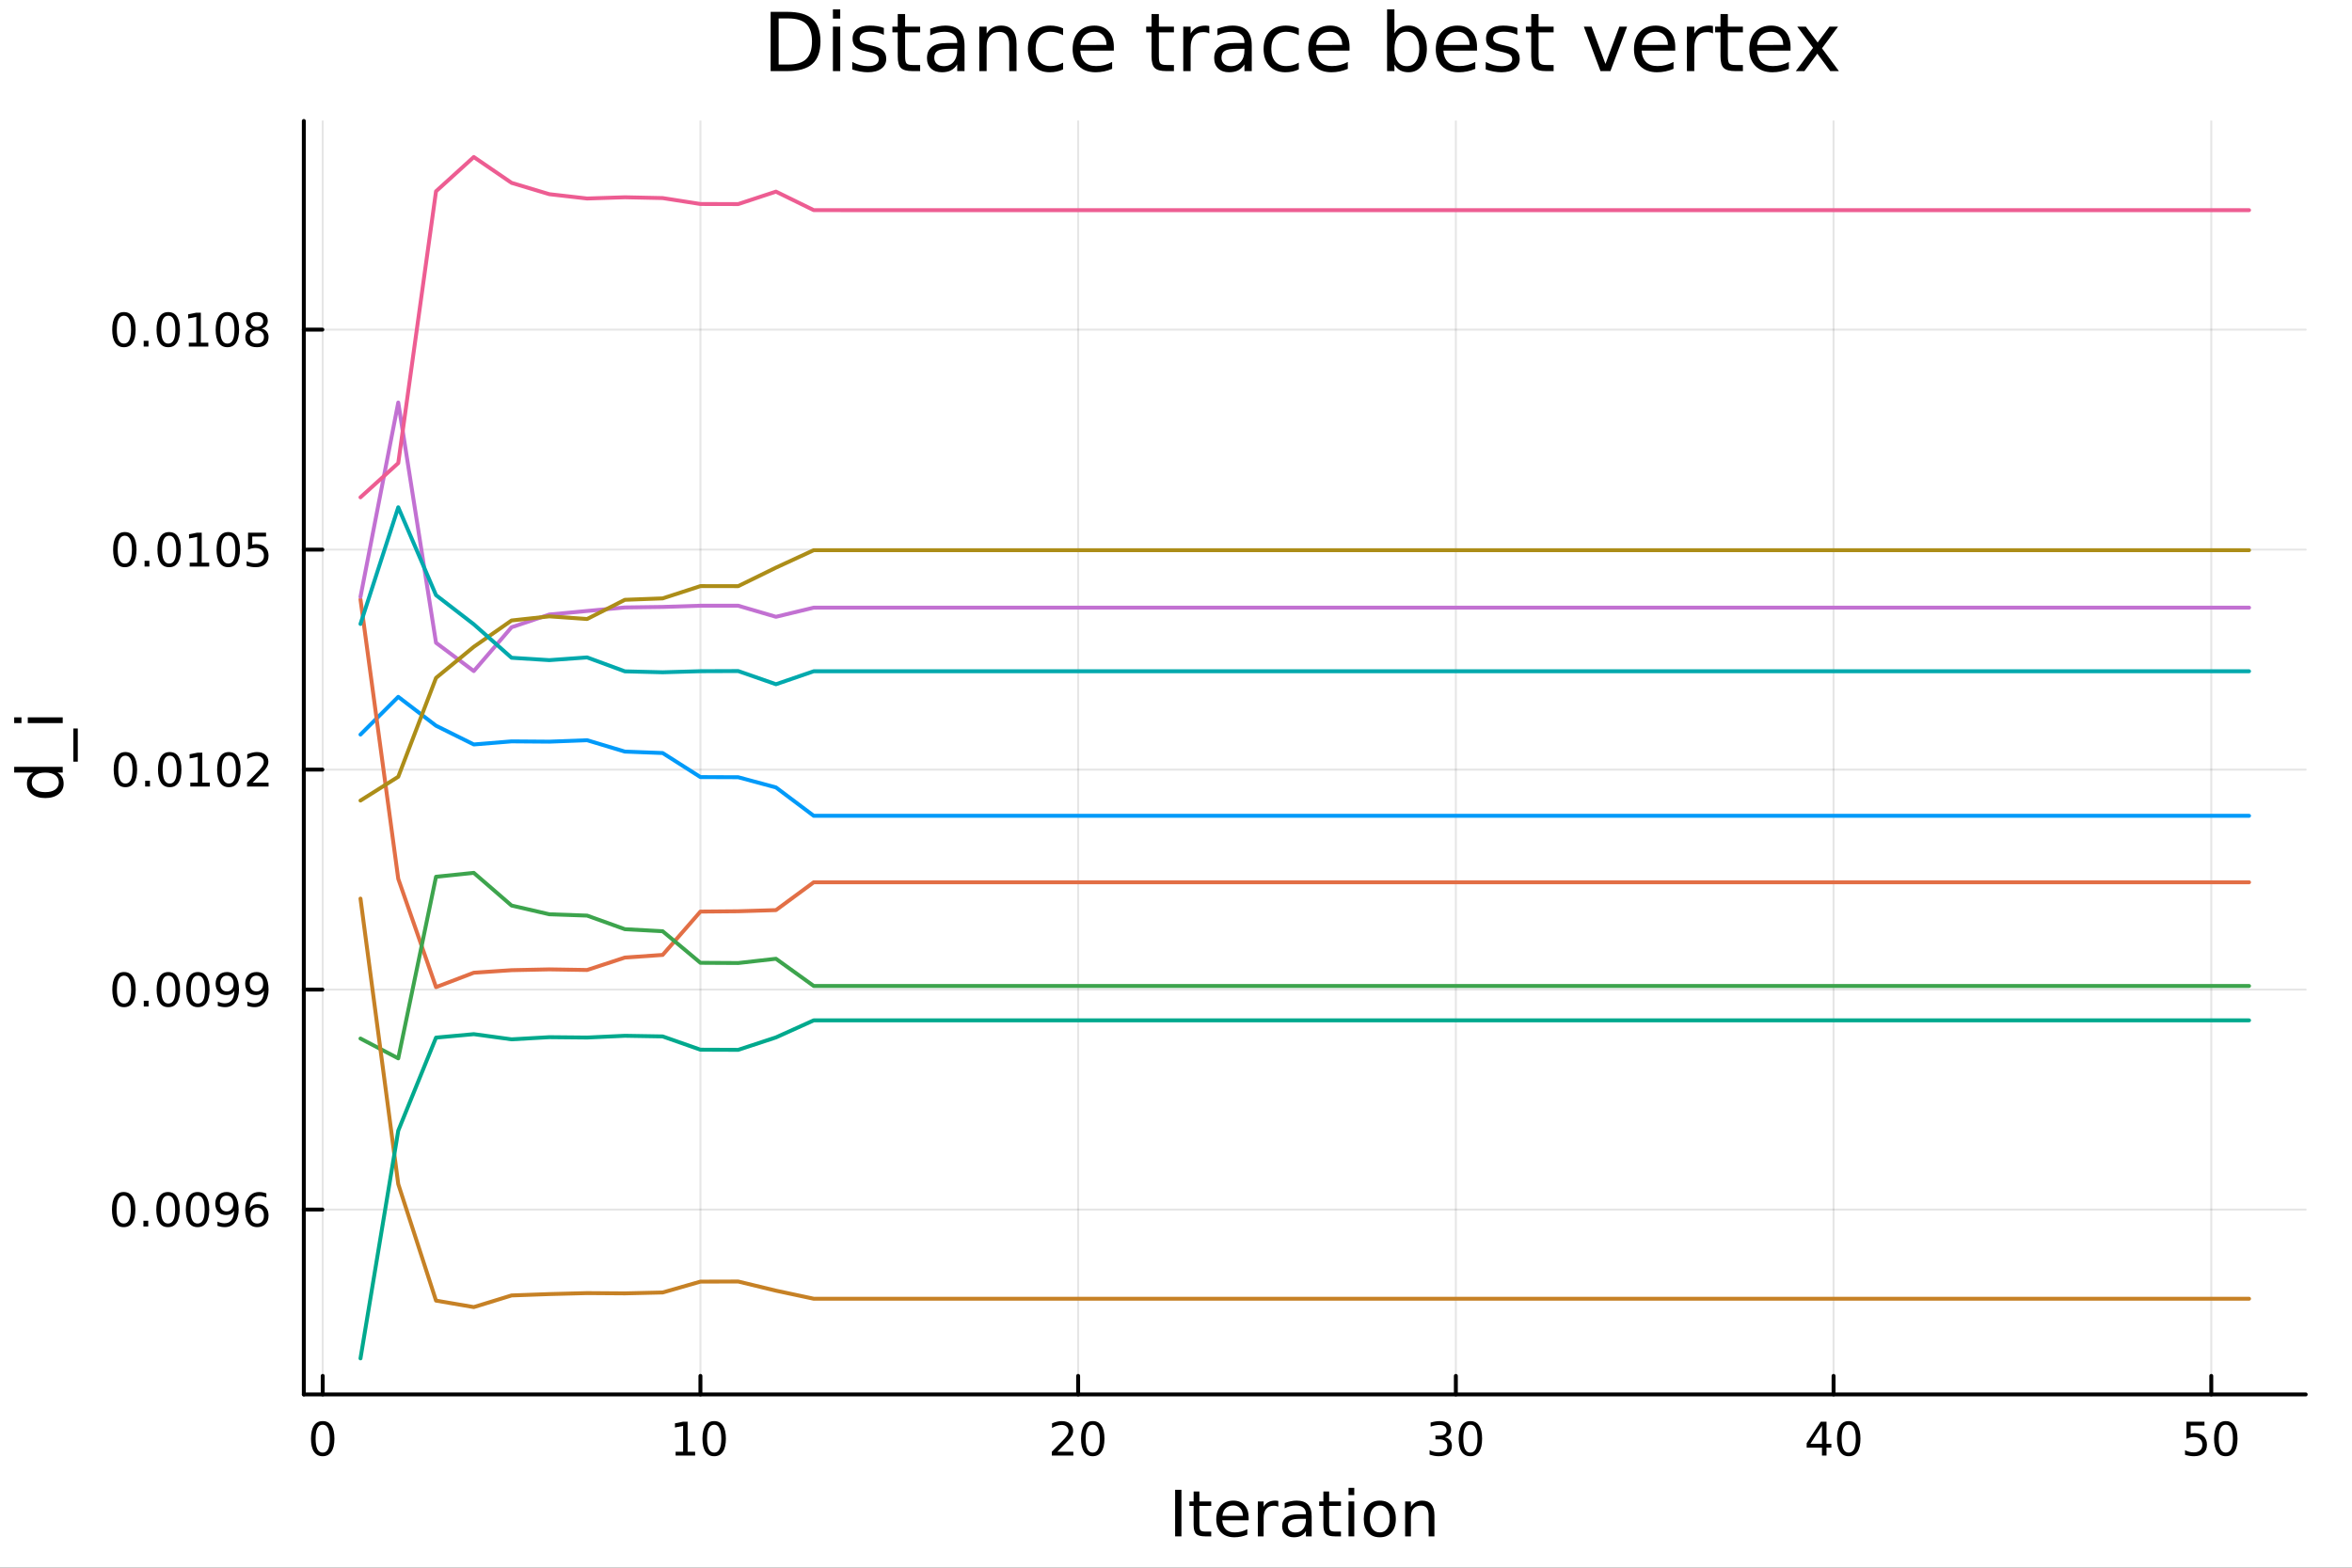<?xml version="1.0" encoding="utf-8"?>
<svg xmlns="http://www.w3.org/2000/svg" xmlns:xlink="http://www.w3.org/1999/xlink" width="600" height="400" viewBox="0 0 2400 1600">
<rect x="0" y="0" width="2400" height="1600" fill="#333333" stroke="none"/>
<defs>
  <clipPath id="clip920">
    <rect x="0" y="0" width="2400" height="1600"/>
  </clipPath>
</defs>
<path clip-path="url(#clip920)" d="M0 1600 L2400 1600 L2400 0 L0 0  Z" fill="#ffffff" fill-rule="evenodd" fill-opacity="1"/>
<defs>
  <clipPath id="clip921">
    <rect x="480" y="0" width="1681" height="1600"/>
  </clipPath>
</defs>
<path clip-path="url(#clip920)" d="M310.028 1423.18 L2352.76 1423.18 L2352.76 123.472 L310.028 123.472  Z" fill="#ffffff" fill-rule="evenodd" fill-opacity="1"/>
<defs>
  <clipPath id="clip922">
    <rect x="310" y="123" width="2044" height="1301"/>
  </clipPath>
</defs>
<polyline clip-path="url(#clip922)" style="stroke:#000000; stroke-linecap:round; stroke-linejoin:round; stroke-width:2; stroke-opacity:0.1; fill:none" points="329.299,1423.18 329.299,123.472 "/>
<polyline clip-path="url(#clip922)" style="stroke:#000000; stroke-linecap:round; stroke-linejoin:round; stroke-width:2; stroke-opacity:0.1; fill:none" points="714.719,1423.18 714.719,123.472 "/>
<polyline clip-path="url(#clip922)" style="stroke:#000000; stroke-linecap:round; stroke-linejoin:round; stroke-width:2; stroke-opacity:0.1; fill:none" points="1100.14,1423.18 1100.14,123.472 "/>
<polyline clip-path="url(#clip922)" style="stroke:#000000; stroke-linecap:round; stroke-linejoin:round; stroke-width:2; stroke-opacity:0.1; fill:none" points="1485.56,1423.18 1485.56,123.472 "/>
<polyline clip-path="url(#clip922)" style="stroke:#000000; stroke-linecap:round; stroke-linejoin:round; stroke-width:2; stroke-opacity:0.1; fill:none" points="1870.98,1423.18 1870.98,123.472 "/>
<polyline clip-path="url(#clip922)" style="stroke:#000000; stroke-linecap:round; stroke-linejoin:round; stroke-width:2; stroke-opacity:0.1; fill:none" points="2256.4,1423.18 2256.4,123.472 "/>
<polyline clip-path="url(#clip920)" style="stroke:#000000; stroke-linecap:round; stroke-linejoin:round; stroke-width:4; stroke-opacity:1; fill:none" points="310.028,1423.18 2352.76,1423.18 "/>
<polyline clip-path="url(#clip920)" style="stroke:#000000; stroke-linecap:round; stroke-linejoin:round; stroke-width:4; stroke-opacity:1; fill:none" points="329.299,1423.18 329.299,1404.28 "/>
<polyline clip-path="url(#clip920)" style="stroke:#000000; stroke-linecap:round; stroke-linejoin:round; stroke-width:4; stroke-opacity:1; fill:none" points="714.719,1423.18 714.719,1404.28 "/>
<polyline clip-path="url(#clip920)" style="stroke:#000000; stroke-linecap:round; stroke-linejoin:round; stroke-width:4; stroke-opacity:1; fill:none" points="1100.14,1423.18 1100.14,1404.28 "/>
<polyline clip-path="url(#clip920)" style="stroke:#000000; stroke-linecap:round; stroke-linejoin:round; stroke-width:4; stroke-opacity:1; fill:none" points="1485.56,1423.18 1485.56,1404.28 "/>
<polyline clip-path="url(#clip920)" style="stroke:#000000; stroke-linecap:round; stroke-linejoin:round; stroke-width:4; stroke-opacity:1; fill:none" points="1870.98,1423.18 1870.98,1404.28 "/>
<polyline clip-path="url(#clip920)" style="stroke:#000000; stroke-linecap:round; stroke-linejoin:round; stroke-width:4; stroke-opacity:1; fill:none" points="2256.4,1423.18 2256.4,1404.28 "/>
<path clip-path="url(#clip920)" d="M329.299 1454.1 Q325.688 1454.1 323.859 1457.66 Q322.054 1461.2 322.054 1468.33 Q322.054 1475.44 323.859 1479.01 Q325.688 1482.55 329.299 1482.55 Q332.933 1482.55 334.739 1479.01 Q336.567 1475.44 336.567 1468.33 Q336.567 1461.2 334.739 1457.66 Q332.933 1454.1 329.299 1454.1 M329.299 1450.39 Q335.109 1450.39 338.165 1455 Q341.243 1459.58 341.243 1468.33 Q341.243 1477.06 338.165 1481.67 Q335.109 1486.25 329.299 1486.25 Q323.489 1486.25 320.41 1481.67 Q317.354 1477.06 317.354 1468.33 Q317.354 1459.58 320.41 1455 Q323.489 1450.39 329.299 1450.39 Z" fill="#000000" fill-rule="nonzero" fill-opacity="1" /><path clip-path="url(#clip920)" d="M689.407 1481.64 L697.046 1481.64 L697.046 1455.28 L688.736 1456.95 L688.736 1452.69 L696.999 1451.02 L701.675 1451.02 L701.675 1481.64 L709.314 1481.64 L709.314 1485.58 L689.407 1485.58 L689.407 1481.64 Z" fill="#000000" fill-rule="nonzero" fill-opacity="1" /><path clip-path="url(#clip920)" d="M728.759 1454.1 Q725.147 1454.1 723.319 1457.66 Q721.513 1461.2 721.513 1468.33 Q721.513 1475.44 723.319 1479.01 Q725.147 1482.55 728.759 1482.55 Q732.393 1482.55 734.198 1479.01 Q736.027 1475.44 736.027 1468.33 Q736.027 1461.2 734.198 1457.66 Q732.393 1454.1 728.759 1454.1 M728.759 1450.39 Q734.569 1450.39 737.624 1455 Q740.703 1459.58 740.703 1468.33 Q740.703 1477.06 737.624 1481.67 Q734.569 1486.25 728.759 1486.25 Q722.948 1486.25 719.87 1481.67 Q716.814 1477.06 716.814 1468.33 Q716.814 1459.58 719.87 1455 Q722.948 1450.39 728.759 1450.39 Z" fill="#000000" fill-rule="nonzero" fill-opacity="1" /><path clip-path="url(#clip920)" d="M1078.91 1481.64 L1095.23 1481.64 L1095.23 1485.58 L1073.29 1485.58 L1073.29 1481.64 Q1075.95 1478.89 1080.53 1474.26 Q1085.14 1469.61 1086.32 1468.27 Q1088.57 1465.74 1089.45 1464.01 Q1090.35 1462.25 1090.35 1460.56 Q1090.35 1457.8 1088.4 1456.07 Q1086.48 1454.33 1083.38 1454.33 Q1081.18 1454.33 1078.73 1455.09 Q1076.3 1455.86 1073.52 1457.41 L1073.52 1452.69 Q1076.34 1451.55 1078.8 1450.97 Q1081.25 1450.39 1083.29 1450.39 Q1088.66 1450.39 1091.85 1453.08 Q1095.05 1455.77 1095.05 1460.26 Q1095.05 1462.39 1094.24 1464.31 Q1093.45 1466.2 1091.34 1468.8 Q1090.76 1469.47 1087.66 1472.69 Q1084.56 1475.88 1078.91 1481.64 Z" fill="#000000" fill-rule="nonzero" fill-opacity="1" /><path clip-path="url(#clip920)" d="M1115.05 1454.1 Q1111.44 1454.1 1109.61 1457.66 Q1107.8 1461.2 1107.8 1468.33 Q1107.8 1475.44 1109.61 1479.01 Q1111.44 1482.55 1115.05 1482.55 Q1118.68 1482.55 1120.49 1479.01 Q1122.32 1475.44 1122.32 1468.33 Q1122.32 1461.2 1120.49 1457.66 Q1118.68 1454.1 1115.05 1454.1 M1115.05 1450.39 Q1120.86 1450.39 1123.91 1455 Q1126.99 1459.58 1126.99 1468.33 Q1126.99 1477.06 1123.91 1481.67 Q1120.86 1486.25 1115.05 1486.25 Q1109.24 1486.25 1106.16 1481.67 Q1103.1 1477.06 1103.1 1468.33 Q1103.1 1459.58 1106.16 1455 Q1109.24 1450.39 1115.05 1450.39 Z" fill="#000000" fill-rule="nonzero" fill-opacity="1" /><path clip-path="url(#clip920)" d="M1474.4 1466.95 Q1477.76 1467.66 1479.63 1469.93 Q1481.53 1472.2 1481.53 1475.53 Q1481.53 1480.65 1478.01 1483.45 Q1474.5 1486.25 1468.01 1486.25 Q1465.84 1486.25 1463.52 1485.81 Q1461.23 1485.39 1458.78 1484.54 L1458.78 1480.02 Q1460.72 1481.16 1463.04 1481.74 Q1465.35 1482.32 1467.87 1482.32 Q1472.27 1482.32 1474.56 1480.58 Q1476.88 1478.84 1476.88 1475.53 Q1476.88 1472.48 1474.73 1470.77 Q1472.6 1469.03 1468.78 1469.03 L1464.75 1469.03 L1464.75 1465.19 L1468.96 1465.19 Q1472.41 1465.19 1474.24 1463.82 Q1476.07 1462.43 1476.07 1459.84 Q1476.07 1457.18 1474.17 1455.77 Q1472.3 1454.33 1468.78 1454.33 Q1466.86 1454.33 1464.66 1454.75 Q1462.46 1455.16 1459.82 1456.04 L1459.82 1451.88 Q1462.48 1451.14 1464.8 1450.77 Q1467.13 1450.39 1469.19 1450.39 Q1474.52 1450.39 1477.62 1452.83 Q1480.72 1455.23 1480.72 1459.35 Q1480.72 1462.22 1479.08 1464.21 Q1477.44 1466.18 1474.4 1466.95 Z" fill="#000000" fill-rule="nonzero" fill-opacity="1" /><path clip-path="url(#clip920)" d="M1500.4 1454.1 Q1496.79 1454.1 1494.96 1457.66 Q1493.15 1461.2 1493.15 1468.33 Q1493.15 1475.44 1494.96 1479.01 Q1496.79 1482.55 1500.4 1482.55 Q1504.03 1482.55 1505.84 1479.01 Q1507.67 1475.44 1507.67 1468.33 Q1507.67 1461.2 1505.84 1457.66 Q1504.03 1454.1 1500.4 1454.1 M1500.4 1450.39 Q1506.21 1450.39 1509.26 1455 Q1512.34 1459.58 1512.34 1468.33 Q1512.34 1477.06 1509.26 1481.67 Q1506.21 1486.25 1500.4 1486.25 Q1494.59 1486.25 1491.51 1481.67 Q1488.45 1477.06 1488.45 1468.33 Q1488.45 1459.58 1491.51 1455 Q1494.59 1450.39 1500.4 1450.39 Z" fill="#000000" fill-rule="nonzero" fill-opacity="1" /><path clip-path="url(#clip920)" d="M1859.15 1455.09 L1847.35 1473.54 L1859.15 1473.54 L1859.15 1455.09 M1857.92 1451.02 L1863.8 1451.02 L1863.8 1473.54 L1868.74 1473.54 L1868.74 1477.43 L1863.8 1477.43 L1863.8 1485.58 L1859.15 1485.58 L1859.15 1477.43 L1843.55 1477.43 L1843.55 1472.92 L1857.92 1451.02 Z" fill="#000000" fill-rule="nonzero" fill-opacity="1" /><path clip-path="url(#clip920)" d="M1886.47 1454.1 Q1882.86 1454.1 1881.03 1457.66 Q1879.22 1461.2 1879.22 1468.33 Q1879.22 1475.44 1881.03 1479.01 Q1882.86 1482.55 1886.47 1482.55 Q1890.1 1482.55 1891.91 1479.01 Q1893.73 1475.44 1893.73 1468.33 Q1893.73 1461.2 1891.91 1457.66 Q1890.1 1454.1 1886.47 1454.1 M1886.47 1450.39 Q1892.28 1450.39 1895.33 1455 Q1898.41 1459.58 1898.41 1468.33 Q1898.41 1477.06 1895.33 1481.67 Q1892.28 1486.25 1886.47 1486.25 Q1880.66 1486.25 1877.58 1481.67 Q1874.52 1477.06 1874.52 1468.33 Q1874.52 1459.58 1877.58 1455 Q1880.66 1450.39 1886.47 1450.39 Z" fill="#000000" fill-rule="nonzero" fill-opacity="1" /><path clip-path="url(#clip920)" d="M2231.1 1451.02 L2249.46 1451.02 L2249.46 1454.96 L2235.38 1454.96 L2235.38 1463.43 Q2236.4 1463.08 2237.42 1462.92 Q2238.44 1462.73 2239.46 1462.73 Q2245.24 1462.73 2248.62 1465.9 Q2252 1469.08 2252 1474.49 Q2252 1480.07 2248.53 1483.17 Q2245.06 1486.25 2238.74 1486.25 Q2236.56 1486.25 2234.29 1485.88 Q2232.05 1485.51 2229.64 1484.77 L2229.64 1480.07 Q2231.73 1481.2 2233.95 1481.76 Q2236.17 1482.32 2238.65 1482.32 Q2242.65 1482.32 2244.99 1480.21 Q2247.33 1478.1 2247.33 1474.49 Q2247.33 1470.88 2244.99 1468.77 Q2242.65 1466.67 2238.65 1466.67 Q2236.77 1466.67 2234.9 1467.08 Q2233.04 1467.5 2231.1 1468.38 L2231.1 1451.02 Z" fill="#000000" fill-rule="nonzero" fill-opacity="1" /><path clip-path="url(#clip920)" d="M2271.22 1454.1 Q2267.6 1454.1 2265.78 1457.66 Q2263.97 1461.2 2263.97 1468.33 Q2263.97 1475.44 2265.78 1479.01 Q2267.6 1482.55 2271.22 1482.55 Q2274.85 1482.55 2276.66 1479.01 Q2278.48 1475.44 2278.48 1468.33 Q2278.48 1461.2 2276.66 1457.66 Q2274.85 1454.1 2271.22 1454.1 M2271.22 1450.39 Q2277.03 1450.39 2280.08 1455 Q2283.16 1459.58 2283.16 1468.33 Q2283.16 1477.06 2280.08 1481.67 Q2277.03 1486.25 2271.22 1486.25 Q2265.41 1486.25 2262.33 1481.67 Q2259.27 1477.06 2259.27 1468.33 Q2259.27 1459.58 2262.33 1455 Q2265.41 1450.39 2271.22 1450.39 Z" fill="#000000" fill-rule="nonzero" fill-opacity="1" /><path clip-path="url(#clip920)" d="M1199.11 1520.52 L1205.54 1520.52 L1205.54 1568.04 L1199.11 1568.04 L1199.11 1520.52 Z" fill="#000000" fill-rule="nonzero" fill-opacity="1" /><path clip-path="url(#clip920)" d="M1223.88 1522.27 L1223.88 1532.4 L1235.94 1532.4 L1235.94 1536.95 L1223.88 1536.95 L1223.88 1556.3 Q1223.88 1560.66 1225.05 1561.9 Q1226.26 1563.14 1229.92 1563.14 L1235.94 1563.14 L1235.94 1568.04 L1229.92 1568.04 Q1223.14 1568.04 1220.56 1565.53 Q1217.99 1562.98 1217.99 1556.3 L1217.99 1536.95 L1213.69 1536.95 L1213.69 1532.4 L1217.99 1532.4 L1217.99 1522.27 L1223.88 1522.27 Z" fill="#000000" fill-rule="nonzero" fill-opacity="1" /><path clip-path="url(#clip920)" d="M1274.13 1548.76 L1274.13 1551.62 L1247.21 1551.62 Q1247.59 1557.67 1250.83 1560.85 Q1254.11 1564 1259.94 1564 Q1263.31 1564 1266.46 1563.17 Q1269.64 1562.35 1272.76 1560.69 L1272.76 1566.23 Q1269.61 1567.57 1266.3 1568.27 Q1262.99 1568.97 1259.59 1568.97 Q1251.06 1568.97 1246.06 1564 Q1241.09 1559.04 1241.09 1550.57 Q1241.09 1541.82 1245.8 1536.69 Q1250.55 1531.54 1258.57 1531.54 Q1265.76 1531.54 1269.93 1536.18 Q1274.13 1540.8 1274.13 1548.76 M1268.28 1547.04 Q1268.21 1542.23 1265.57 1539.37 Q1262.96 1536.5 1258.63 1536.5 Q1253.73 1536.5 1250.77 1539.27 Q1247.84 1542.04 1247.4 1547.07 L1268.28 1547.04 Z" fill="#000000" fill-rule="nonzero" fill-opacity="1" /><path clip-path="url(#clip920)" d="M1304.4 1537.87 Q1303.41 1537.3 1302.24 1537.04 Q1301.09 1536.76 1299.69 1536.76 Q1294.73 1536.76 1292.05 1540 Q1289.41 1543.22 1289.41 1549.27 L1289.41 1568.04 L1283.52 1568.04 L1283.52 1532.4 L1289.41 1532.4 L1289.41 1537.93 Q1291.26 1534.69 1294.22 1533.13 Q1297.18 1531.54 1301.41 1531.54 Q1302.01 1531.54 1302.75 1531.63 Q1303.48 1531.7 1304.37 1531.85 L1304.4 1537.87 Z" fill="#000000" fill-rule="nonzero" fill-opacity="1" /><path clip-path="url(#clip920)" d="M1326.74 1550.12 Q1319.65 1550.12 1316.91 1551.75 Q1314.17 1553.37 1314.17 1557.29 Q1314.17 1560.4 1316.21 1562.25 Q1318.28 1564.07 1321.81 1564.07 Q1326.68 1564.07 1329.61 1560.63 Q1332.57 1557.16 1332.57 1551.43 L1332.57 1550.12 L1326.74 1550.12 M1338.43 1547.71 L1338.43 1568.04 L1332.57 1568.04 L1332.57 1562.63 Q1330.56 1565.88 1327.57 1567.44 Q1324.58 1568.97 1320.25 1568.97 Q1314.78 1568.97 1311.53 1565.91 Q1308.32 1562.82 1308.32 1557.67 Q1308.32 1551.65 1312.33 1548.6 Q1316.37 1545.54 1324.36 1545.54 L1332.57 1545.54 L1332.57 1544.97 Q1332.57 1540.93 1329.9 1538.73 Q1327.25 1536.5 1322.45 1536.5 Q1319.39 1536.5 1316.5 1537.23 Q1313.6 1537.97 1310.93 1539.43 L1310.93 1534.02 Q1314.14 1532.78 1317.16 1532.17 Q1320.19 1531.54 1323.05 1531.54 Q1330.79 1531.54 1334.61 1535.55 Q1338.43 1539.56 1338.43 1547.71 Z" fill="#000000" fill-rule="nonzero" fill-opacity="1" /><path clip-path="url(#clip920)" d="M1356.28 1522.27 L1356.28 1532.4 L1368.34 1532.4 L1368.34 1536.95 L1356.28 1536.95 L1356.28 1556.3 Q1356.28 1560.66 1357.46 1561.9 Q1358.67 1563.14 1362.33 1563.14 L1368.34 1563.14 L1368.34 1568.04 L1362.33 1568.04 Q1355.55 1568.04 1352.97 1565.53 Q1350.39 1562.98 1350.39 1556.3 L1350.39 1536.95 L1346.1 1536.95 L1346.1 1532.4 L1350.39 1532.4 L1350.39 1522.27 L1356.28 1522.27 Z" fill="#000000" fill-rule="nonzero" fill-opacity="1" /><path clip-path="url(#clip920)" d="M1376.05 1532.4 L1381.9 1532.4 L1381.9 1568.04 L1376.05 1568.04 L1376.05 1532.4 M1376.05 1518.52 L1381.9 1518.52 L1381.9 1525.93 L1376.05 1525.93 L1376.05 1518.52 Z" fill="#000000" fill-rule="nonzero" fill-opacity="1" /><path clip-path="url(#clip920)" d="M1407.97 1536.5 Q1403.26 1536.5 1400.52 1540.19 Q1397.79 1543.85 1397.79 1550.25 Q1397.79 1556.65 1400.49 1560.34 Q1403.23 1564 1407.97 1564 Q1412.65 1564 1415.39 1560.31 Q1418.12 1556.62 1418.12 1550.25 Q1418.12 1543.92 1415.39 1540.23 Q1412.65 1536.5 1407.97 1536.5 M1407.97 1531.54 Q1415.61 1531.54 1419.97 1536.5 Q1424.33 1541.47 1424.33 1550.25 Q1424.33 1559 1419.97 1564 Q1415.61 1568.97 1407.97 1568.97 Q1400.3 1568.97 1395.94 1564 Q1391.61 1559 1391.61 1550.25 Q1391.61 1541.47 1395.94 1536.5 Q1400.3 1531.54 1407.97 1531.54 Z" fill="#000000" fill-rule="nonzero" fill-opacity="1" /><path clip-path="url(#clip920)" d="M1463.67 1546.53 L1463.67 1568.04 L1457.81 1568.04 L1457.81 1546.72 Q1457.81 1541.66 1455.84 1539.14 Q1453.87 1536.63 1449.92 1536.63 Q1445.18 1536.63 1442.44 1539.65 Q1439.7 1542.68 1439.7 1547.9 L1439.7 1568.04 L1433.82 1568.04 L1433.82 1532.4 L1439.7 1532.4 L1439.7 1537.93 Q1441.81 1534.72 1444.64 1533.13 Q1447.5 1531.54 1451.23 1531.54 Q1457.37 1531.54 1460.52 1535.36 Q1463.67 1539.14 1463.67 1546.53 Z" fill="#000000" fill-rule="nonzero" fill-opacity="1" /><polyline clip-path="url(#clip922)" style="stroke:#000000; stroke-linecap:round; stroke-linejoin:round; stroke-width:2; stroke-opacity:0.1; fill:none" points="310.028,1234.5 2352.76,1234.5 "/>
<polyline clip-path="url(#clip922)" style="stroke:#000000; stroke-linecap:round; stroke-linejoin:round; stroke-width:2; stroke-opacity:0.1; fill:none" points="310.028,1009.98 2352.76,1009.98 "/>
<polyline clip-path="url(#clip922)" style="stroke:#000000; stroke-linecap:round; stroke-linejoin:round; stroke-width:2; stroke-opacity:0.1; fill:none" points="310.028,785.463 2352.76,785.463 "/>
<polyline clip-path="url(#clip922)" style="stroke:#000000; stroke-linecap:round; stroke-linejoin:round; stroke-width:2; stroke-opacity:0.1; fill:none" points="310.028,560.945 2352.76,560.945 "/>
<polyline clip-path="url(#clip922)" style="stroke:#000000; stroke-linecap:round; stroke-linejoin:round; stroke-width:2; stroke-opacity:0.1; fill:none" points="310.028,336.428 2352.76,336.428 "/>
<polyline clip-path="url(#clip920)" style="stroke:#000000; stroke-linecap:round; stroke-linejoin:round; stroke-width:4; stroke-opacity:1; fill:none" points="310.028,1423.18 310.028,123.472 "/>
<polyline clip-path="url(#clip920)" style="stroke:#000000; stroke-linecap:round; stroke-linejoin:round; stroke-width:4; stroke-opacity:1; fill:none" points="310.028,1234.5 328.925,1234.5 "/>
<polyline clip-path="url(#clip920)" style="stroke:#000000; stroke-linecap:round; stroke-linejoin:round; stroke-width:4; stroke-opacity:1; fill:none" points="310.028,1009.98 328.925,1009.98 "/>
<polyline clip-path="url(#clip920)" style="stroke:#000000; stroke-linecap:round; stroke-linejoin:round; stroke-width:4; stroke-opacity:1; fill:none" points="310.028,785.463 328.925,785.463 "/>
<polyline clip-path="url(#clip920)" style="stroke:#000000; stroke-linecap:round; stroke-linejoin:round; stroke-width:4; stroke-opacity:1; fill:none" points="310.028,560.945 328.925,560.945 "/>
<polyline clip-path="url(#clip920)" style="stroke:#000000; stroke-linecap:round; stroke-linejoin:round; stroke-width:4; stroke-opacity:1; fill:none" points="310.028,336.428 328.925,336.428 "/>
<path clip-path="url(#clip920)" d="M126.205 1220.3 Q122.593 1220.3 120.765 1223.86 Q118.959 1227.4 118.959 1234.53 Q118.959 1241.64 120.765 1245.2 Q122.593 1248.75 126.205 1248.75 Q129.839 1248.75 131.644 1245.2 Q133.473 1241.64 133.473 1234.53 Q133.473 1227.4 131.644 1223.86 Q129.839 1220.3 126.205 1220.3 M126.205 1216.59 Q132.015 1216.59 135.07 1221.2 Q138.149 1225.78 138.149 1234.53 Q138.149 1243.26 135.07 1247.87 Q132.015 1252.45 126.205 1252.45 Q120.394 1252.45 117.316 1247.87 Q114.26 1243.26 114.26 1234.53 Q114.26 1225.78 117.316 1221.2 Q120.394 1216.59 126.205 1216.59 Z" fill="#000000" fill-rule="nonzero" fill-opacity="1" /><path clip-path="url(#clip920)" d="M146.366 1245.9 L151.251 1245.9 L151.251 1251.78 L146.366 1251.78 L146.366 1245.9 Z" fill="#000000" fill-rule="nonzero" fill-opacity="1" /><path clip-path="url(#clip920)" d="M171.436 1220.3 Q167.825 1220.3 165.996 1223.86 Q164.19 1227.4 164.19 1234.53 Q164.19 1241.64 165.996 1245.2 Q167.825 1248.75 171.436 1248.75 Q175.07 1248.75 176.876 1245.2 Q178.704 1241.64 178.704 1234.53 Q178.704 1227.4 176.876 1223.86 Q175.07 1220.3 171.436 1220.3 M171.436 1216.59 Q177.246 1216.59 180.301 1221.2 Q183.38 1225.78 183.38 1234.53 Q183.38 1243.26 180.301 1247.87 Q177.246 1252.45 171.436 1252.45 Q165.626 1252.45 162.547 1247.87 Q159.491 1243.26 159.491 1234.53 Q159.491 1225.78 162.547 1221.2 Q165.626 1216.59 171.436 1216.59 Z" fill="#000000" fill-rule="nonzero" fill-opacity="1" /><path clip-path="url(#clip920)" d="M201.598 1220.3 Q197.987 1220.3 196.158 1223.86 Q194.352 1227.4 194.352 1234.53 Q194.352 1241.64 196.158 1245.2 Q197.987 1248.75 201.598 1248.75 Q205.232 1248.75 207.037 1245.2 Q208.866 1241.64 208.866 1234.53 Q208.866 1227.4 207.037 1223.86 Q205.232 1220.3 201.598 1220.3 M201.598 1216.59 Q207.408 1216.59 210.463 1221.2 Q213.542 1225.78 213.542 1234.53 Q213.542 1243.26 210.463 1247.87 Q207.408 1252.45 201.598 1252.45 Q195.787 1252.45 192.709 1247.87 Q189.653 1243.26 189.653 1234.53 Q189.653 1225.78 192.709 1221.2 Q195.787 1216.59 201.598 1216.59 Z" fill="#000000" fill-rule="nonzero" fill-opacity="1" /><path clip-path="url(#clip920)" d="M221.898 1251.06 L221.898 1246.8 Q223.658 1247.63 225.463 1248.07 Q227.269 1248.51 229.005 1248.51 Q233.635 1248.51 236.065 1245.41 Q238.519 1242.29 238.866 1235.94 Q237.523 1237.94 235.463 1239 Q233.403 1240.06 230.903 1240.06 Q225.718 1240.06 222.686 1236.94 Q219.676 1233.79 219.676 1228.35 Q219.676 1223.03 222.824 1219.81 Q225.973 1216.59 231.204 1216.59 Q237.199 1216.59 240.347 1221.2 Q243.519 1225.78 243.519 1234.53 Q243.519 1242.7 239.63 1247.59 Q235.764 1252.45 229.213 1252.45 Q227.454 1252.45 225.648 1252.1 Q223.843 1251.75 221.898 1251.06 M231.204 1236.41 Q234.352 1236.41 236.181 1234.25 Q238.033 1232.1 238.033 1228.35 Q238.033 1224.63 236.181 1222.47 Q234.352 1220.3 231.204 1220.3 Q228.056 1220.3 226.204 1222.47 Q224.375 1224.63 224.375 1228.35 Q224.375 1232.1 226.204 1234.25 Q228.056 1236.41 231.204 1236.41 Z" fill="#000000" fill-rule="nonzero" fill-opacity="1" /><path clip-path="url(#clip920)" d="M262.5 1232.63 Q259.352 1232.63 257.5 1234.79 Q255.671 1236.94 255.671 1240.69 Q255.671 1244.42 257.5 1246.59 Q259.352 1248.75 262.5 1248.75 Q265.648 1248.75 267.477 1246.59 Q269.329 1244.42 269.329 1240.69 Q269.329 1236.94 267.477 1234.79 Q265.648 1232.63 262.5 1232.63 M271.782 1217.98 L271.782 1222.24 Q270.023 1221.41 268.218 1220.97 Q266.435 1220.53 264.676 1220.53 Q260.046 1220.53 257.593 1223.65 Q255.162 1226.78 254.815 1233.1 Q256.181 1231.08 258.241 1230.02 Q260.301 1228.93 262.778 1228.93 Q267.986 1228.93 270.995 1232.1 Q274.028 1235.25 274.028 1240.69 Q274.028 1246.01 270.88 1249.23 Q267.732 1252.45 262.5 1252.45 Q256.505 1252.45 253.333 1247.87 Q250.162 1243.26 250.162 1234.53 Q250.162 1226.34 254.051 1221.48 Q257.94 1216.59 264.491 1216.59 Q266.25 1216.59 268.032 1216.94 Q269.838 1217.29 271.782 1217.98 Z" fill="#000000" fill-rule="nonzero" fill-opacity="1" /><path clip-path="url(#clip920)" d="M126.552 995.779 Q122.941 995.779 121.112 999.344 Q119.306 1002.89 119.306 1010.01 Q119.306 1017.12 121.112 1020.69 Q122.941 1024.23 126.552 1024.23 Q130.186 1024.23 131.992 1020.69 Q133.82 1017.12 133.82 1010.01 Q133.82 1002.89 131.992 999.344 Q130.186 995.779 126.552 995.779 M126.552 992.075 Q132.362 992.075 135.417 996.682 Q138.496 1001.26 138.496 1010.01 Q138.496 1018.74 135.417 1023.35 Q132.362 1027.93 126.552 1027.93 Q120.742 1027.93 117.663 1023.35 Q114.607 1018.74 114.607 1010.01 Q114.607 1001.26 117.663 996.682 Q120.742 992.075 126.552 992.075 Z" fill="#000000" fill-rule="nonzero" fill-opacity="1" /><path clip-path="url(#clip920)" d="M146.714 1021.38 L151.598 1021.38 L151.598 1027.26 L146.714 1027.26 L146.714 1021.38 Z" fill="#000000" fill-rule="nonzero" fill-opacity="1" /><path clip-path="url(#clip920)" d="M171.783 995.779 Q168.172 995.779 166.343 999.344 Q164.538 1002.89 164.538 1010.01 Q164.538 1017.12 166.343 1020.69 Q168.172 1024.23 171.783 1024.23 Q175.417 1024.23 177.223 1020.69 Q179.051 1017.12 179.051 1010.01 Q179.051 1002.89 177.223 999.344 Q175.417 995.779 171.783 995.779 M171.783 992.075 Q177.593 992.075 180.649 996.682 Q183.727 1001.26 183.727 1010.01 Q183.727 1018.74 180.649 1023.35 Q177.593 1027.93 171.783 1027.93 Q165.973 1027.93 162.894 1023.35 Q159.839 1018.74 159.839 1010.01 Q159.839 1001.26 162.894 996.682 Q165.973 992.075 171.783 992.075 Z" fill="#000000" fill-rule="nonzero" fill-opacity="1" /><path clip-path="url(#clip920)" d="M201.945 995.779 Q198.334 995.779 196.505 999.344 Q194.7 1002.89 194.7 1010.01 Q194.7 1017.12 196.505 1020.69 Q198.334 1024.23 201.945 1024.23 Q205.579 1024.23 207.385 1020.69 Q209.213 1017.12 209.213 1010.01 Q209.213 1002.89 207.385 999.344 Q205.579 995.779 201.945 995.779 M201.945 992.075 Q207.755 992.075 210.811 996.682 Q213.889 1001.26 213.889 1010.01 Q213.889 1018.74 210.811 1023.35 Q207.755 1027.93 201.945 1027.93 Q196.135 1027.93 193.056 1023.35 Q190 1018.74 190 1010.01 Q190 1001.26 193.056 996.682 Q196.135 992.075 201.945 992.075 Z" fill="#000000" fill-rule="nonzero" fill-opacity="1" /><path clip-path="url(#clip920)" d="M222.246 1026.54 L222.246 1022.28 Q224.005 1023.12 225.81 1023.56 Q227.616 1024 229.352 1024 Q233.982 1024 236.412 1020.89 Q238.866 1017.77 239.213 1011.43 Q237.871 1013.42 235.81 1014.48 Q233.75 1015.55 231.25 1015.55 Q226.065 1015.55 223.033 1012.42 Q220.023 1009.27 220.023 1003.83 Q220.023 998.51 223.172 995.293 Q226.32 992.075 231.551 992.075 Q237.547 992.075 240.695 996.682 Q243.866 1001.26 243.866 1010.01 Q243.866 1018.19 239.977 1023.07 Q236.111 1027.93 229.56 1027.93 Q227.801 1027.93 225.996 1027.58 Q224.19 1027.24 222.246 1026.54 M231.551 1011.89 Q234.699 1011.89 236.528 1009.74 Q238.38 1007.58 238.38 1003.83 Q238.38 1000.11 236.528 997.955 Q234.699 995.779 231.551 995.779 Q228.403 995.779 226.551 997.955 Q224.723 1000.11 224.723 1003.83 Q224.723 1007.58 226.551 1009.74 Q228.403 1011.89 231.551 1011.89 Z" fill="#000000" fill-rule="nonzero" fill-opacity="1" /><path clip-path="url(#clip920)" d="M252.408 1026.54 L252.408 1022.28 Q254.167 1023.12 255.972 1023.56 Q257.778 1024 259.514 1024 Q264.144 1024 266.574 1020.89 Q269.028 1017.77 269.375 1011.43 Q268.032 1013.42 265.972 1014.48 Q263.912 1015.55 261.412 1015.55 Q256.227 1015.55 253.195 1012.42 Q250.185 1009.27 250.185 1003.83 Q250.185 998.51 253.333 995.293 Q256.482 992.075 261.713 992.075 Q267.708 992.075 270.857 996.682 Q274.028 1001.26 274.028 1010.01 Q274.028 1018.19 270.139 1023.07 Q266.273 1027.93 259.722 1027.93 Q257.963 1027.93 256.158 1027.58 Q254.352 1027.24 252.408 1026.54 M261.713 1011.89 Q264.861 1011.89 266.69 1009.74 Q268.542 1007.58 268.542 1003.83 Q268.542 1000.11 266.69 997.955 Q264.861 995.779 261.713 995.779 Q258.565 995.779 256.713 997.955 Q254.884 1000.11 254.884 1003.83 Q254.884 1007.58 256.713 1009.74 Q258.565 1011.89 261.713 1011.89 Z" fill="#000000" fill-rule="nonzero" fill-opacity="1" /><path clip-path="url(#clip920)" d="M127.964 771.261 Q124.353 771.261 122.524 774.826 Q120.718 778.368 120.718 785.497 Q120.718 792.604 122.524 796.169 Q124.353 799.71 127.964 799.71 Q131.598 799.71 133.404 796.169 Q135.232 792.604 135.232 785.497 Q135.232 778.368 133.404 774.826 Q131.598 771.261 127.964 771.261 M127.964 767.558 Q133.774 767.558 136.829 772.164 Q139.908 776.747 139.908 785.497 Q139.908 794.224 136.829 798.831 Q133.774 803.414 127.964 803.414 Q122.154 803.414 119.075 798.831 Q116.019 794.224 116.019 785.497 Q116.019 776.747 119.075 772.164 Q122.154 767.558 127.964 767.558 Z" fill="#000000" fill-rule="nonzero" fill-opacity="1" /><path clip-path="url(#clip920)" d="M148.126 796.863 L153.01 796.863 L153.01 802.743 L148.126 802.743 L148.126 796.863 Z" fill="#000000" fill-rule="nonzero" fill-opacity="1" /><path clip-path="url(#clip920)" d="M173.195 771.261 Q169.584 771.261 167.755 774.826 Q165.95 778.368 165.95 785.497 Q165.95 792.604 167.755 796.169 Q169.584 799.71 173.195 799.71 Q176.829 799.71 178.635 796.169 Q180.464 792.604 180.464 785.497 Q180.464 778.368 178.635 774.826 Q176.829 771.261 173.195 771.261 M173.195 767.558 Q179.005 767.558 182.061 772.164 Q185.139 776.747 185.139 785.497 Q185.139 794.224 182.061 798.831 Q179.005 803.414 173.195 803.414 Q167.385 803.414 164.306 798.831 Q161.251 794.224 161.251 785.497 Q161.251 776.747 164.306 772.164 Q167.385 767.558 173.195 767.558 Z" fill="#000000" fill-rule="nonzero" fill-opacity="1" /><path clip-path="url(#clip920)" d="M194.167 798.808 L201.806 798.808 L201.806 772.442 L193.496 774.109 L193.496 769.849 L201.76 768.183 L206.436 768.183 L206.436 798.808 L214.074 798.808 L214.074 802.743 L194.167 802.743 L194.167 798.808 Z" fill="#000000" fill-rule="nonzero" fill-opacity="1" /><path clip-path="url(#clip920)" d="M233.519 771.261 Q229.908 771.261 228.079 774.826 Q226.273 778.368 226.273 785.497 Q226.273 792.604 228.079 796.169 Q229.908 799.71 233.519 799.71 Q237.153 799.71 238.959 796.169 Q240.787 792.604 240.787 785.497 Q240.787 778.368 238.959 774.826 Q237.153 771.261 233.519 771.261 M233.519 767.558 Q239.329 767.558 242.384 772.164 Q245.463 776.747 245.463 785.497 Q245.463 794.224 242.384 798.831 Q239.329 803.414 233.519 803.414 Q227.709 803.414 224.63 798.831 Q221.574 794.224 221.574 785.497 Q221.574 776.747 224.63 772.164 Q227.709 767.558 233.519 767.558 Z" fill="#000000" fill-rule="nonzero" fill-opacity="1" /><path clip-path="url(#clip920)" d="M257.708 798.808 L274.028 798.808 L274.028 802.743 L252.083 802.743 L252.083 798.808 Q254.746 796.053 259.329 791.423 Q263.935 786.771 265.116 785.428 Q267.361 782.905 268.241 781.169 Q269.144 779.409 269.144 777.72 Q269.144 774.965 267.199 773.229 Q265.278 771.493 262.176 771.493 Q259.977 771.493 257.523 772.257 Q255.093 773.021 252.315 774.572 L252.315 769.849 Q255.139 768.715 257.593 768.136 Q260.046 767.558 262.083 767.558 Q267.454 767.558 270.648 770.243 Q273.843 772.928 273.843 777.419 Q273.843 779.548 273.032 781.47 Q272.245 783.368 270.139 785.96 Q269.56 786.632 266.458 789.849 Q263.357 793.044 257.708 798.808 Z" fill="#000000" fill-rule="nonzero" fill-opacity="1" /><path clip-path="url(#clip920)" d="M127.362 546.744 Q123.751 546.744 121.922 550.309 Q120.117 553.85 120.117 560.98 Q120.117 568.086 121.922 571.651 Q123.751 575.193 127.362 575.193 Q130.996 575.193 132.802 571.651 Q134.63 568.086 134.63 560.98 Q134.63 553.85 132.802 550.309 Q130.996 546.744 127.362 546.744 M127.362 543.04 Q133.172 543.04 136.228 547.647 Q139.306 552.23 139.306 560.98 Q139.306 569.707 136.228 574.313 Q133.172 578.896 127.362 578.896 Q121.552 578.896 118.473 574.313 Q115.418 569.707 115.418 560.98 Q115.418 552.23 118.473 547.647 Q121.552 543.04 127.362 543.04 Z" fill="#000000" fill-rule="nonzero" fill-opacity="1" /><path clip-path="url(#clip920)" d="M147.524 572.346 L152.408 572.346 L152.408 578.225 L147.524 578.225 L147.524 572.346 Z" fill="#000000" fill-rule="nonzero" fill-opacity="1" /><path clip-path="url(#clip920)" d="M172.593 546.744 Q168.982 546.744 167.153 550.309 Q165.348 553.85 165.348 560.98 Q165.348 568.086 167.153 571.651 Q168.982 575.193 172.593 575.193 Q176.227 575.193 178.033 571.651 Q179.862 568.086 179.862 560.98 Q179.862 553.85 178.033 550.309 Q176.227 546.744 172.593 546.744 M172.593 543.04 Q178.403 543.04 181.459 547.647 Q184.538 552.23 184.538 560.98 Q184.538 569.707 181.459 574.313 Q178.403 578.896 172.593 578.896 Q166.783 578.896 163.704 574.313 Q160.649 569.707 160.649 560.98 Q160.649 552.23 163.704 547.647 Q166.783 543.04 172.593 543.04 Z" fill="#000000" fill-rule="nonzero" fill-opacity="1" /><path clip-path="url(#clip920)" d="M193.565 574.29 L201.204 574.29 L201.204 547.924 L192.894 549.591 L192.894 545.332 L201.158 543.665 L205.834 543.665 L205.834 574.29 L213.473 574.29 L213.473 578.225 L193.565 578.225 L193.565 574.29 Z" fill="#000000" fill-rule="nonzero" fill-opacity="1" /><path clip-path="url(#clip920)" d="M232.917 546.744 Q229.306 546.744 227.477 550.309 Q225.672 553.85 225.672 560.98 Q225.672 568.086 227.477 571.651 Q229.306 575.193 232.917 575.193 Q236.551 575.193 238.357 571.651 Q240.185 568.086 240.185 560.98 Q240.185 553.85 238.357 550.309 Q236.551 546.744 232.917 546.744 M232.917 543.04 Q238.727 543.04 241.783 547.647 Q244.861 552.23 244.861 560.98 Q244.861 569.707 241.783 574.313 Q238.727 578.896 232.917 578.896 Q227.107 578.896 224.028 574.313 Q220.973 569.707 220.973 560.98 Q220.973 552.23 224.028 547.647 Q227.107 543.04 232.917 543.04 Z" fill="#000000" fill-rule="nonzero" fill-opacity="1" /><path clip-path="url(#clip920)" d="M253.125 543.665 L271.482 543.665 L271.482 547.6 L257.408 547.6 L257.408 556.072 Q258.426 555.725 259.445 555.563 Q260.463 555.378 261.482 555.378 Q267.269 555.378 270.648 558.549 Q274.028 561.721 274.028 567.137 Q274.028 572.716 270.556 575.818 Q267.083 578.896 260.764 578.896 Q258.588 578.896 256.32 578.526 Q254.074 578.156 251.667 577.415 L251.667 572.716 Q253.75 573.85 255.972 574.406 Q258.195 574.961 260.671 574.961 Q264.676 574.961 267.014 572.855 Q269.352 570.748 269.352 567.137 Q269.352 563.526 267.014 561.42 Q264.676 559.313 260.671 559.313 Q258.796 559.313 256.921 559.73 Q255.07 560.147 253.125 561.026 L253.125 543.665 Z" fill="#000000" fill-rule="nonzero" fill-opacity="1" /><path clip-path="url(#clip920)" d="M126.459 322.226 Q122.848 322.226 121.019 325.791 Q119.214 329.333 119.214 336.462 Q119.214 343.569 121.019 347.134 Q122.848 350.675 126.459 350.675 Q130.093 350.675 131.899 347.134 Q133.728 343.569 133.728 336.462 Q133.728 329.333 131.899 325.791 Q130.093 322.226 126.459 322.226 M126.459 318.523 Q132.269 318.523 135.325 323.129 Q138.404 327.712 138.404 336.462 Q138.404 345.189 135.325 349.796 Q132.269 354.379 126.459 354.379 Q120.649 354.379 117.57 349.796 Q114.515 345.189 114.515 336.462 Q114.515 327.712 117.57 323.129 Q120.649 318.523 126.459 318.523 Z" fill="#000000" fill-rule="nonzero" fill-opacity="1" /><path clip-path="url(#clip920)" d="M146.621 347.828 L151.505 347.828 L151.505 353.708 L146.621 353.708 L146.621 347.828 Z" fill="#000000" fill-rule="nonzero" fill-opacity="1" /><path clip-path="url(#clip920)" d="M171.69 322.226 Q168.079 322.226 166.251 325.791 Q164.445 329.333 164.445 336.462 Q164.445 343.569 166.251 347.134 Q168.079 350.675 171.69 350.675 Q175.325 350.675 177.13 347.134 Q178.959 343.569 178.959 336.462 Q178.959 329.333 177.13 325.791 Q175.325 322.226 171.69 322.226 M171.69 318.523 Q177.501 318.523 180.556 323.129 Q183.635 327.712 183.635 336.462 Q183.635 345.189 180.556 349.796 Q177.501 354.379 171.69 354.379 Q165.88 354.379 162.802 349.796 Q159.746 345.189 159.746 336.462 Q159.746 327.712 162.802 323.129 Q165.88 318.523 171.69 318.523 Z" fill="#000000" fill-rule="nonzero" fill-opacity="1" /><path clip-path="url(#clip920)" d="M192.663 349.772 L200.301 349.772 L200.301 323.407 L191.991 325.073 L191.991 320.814 L200.255 319.148 L204.931 319.148 L204.931 349.772 L212.57 349.772 L212.57 353.708 L192.663 353.708 L192.663 349.772 Z" fill="#000000" fill-rule="nonzero" fill-opacity="1" /><path clip-path="url(#clip920)" d="M232.014 322.226 Q228.403 322.226 226.574 325.791 Q224.769 329.333 224.769 336.462 Q224.769 343.569 226.574 347.134 Q228.403 350.675 232.014 350.675 Q235.648 350.675 237.454 347.134 Q239.283 343.569 239.283 336.462 Q239.283 329.333 237.454 325.791 Q235.648 322.226 232.014 322.226 M232.014 318.523 Q237.824 318.523 240.88 323.129 Q243.959 327.712 243.959 336.462 Q243.959 345.189 240.88 349.796 Q237.824 354.379 232.014 354.379 Q226.204 354.379 223.125 349.796 Q220.07 345.189 220.07 336.462 Q220.07 327.712 223.125 323.129 Q226.204 318.523 232.014 318.523 Z" fill="#000000" fill-rule="nonzero" fill-opacity="1" /><path clip-path="url(#clip920)" d="M262.176 337.296 Q258.843 337.296 256.921 339.078 Q255.023 340.86 255.023 343.985 Q255.023 347.11 256.921 348.893 Q258.843 350.675 262.176 350.675 Q265.509 350.675 267.431 348.893 Q269.352 347.087 269.352 343.985 Q269.352 340.86 267.431 339.078 Q265.532 337.296 262.176 337.296 M257.5 335.305 Q254.491 334.564 252.801 332.504 Q251.134 330.444 251.134 327.481 Q251.134 323.337 254.074 320.93 Q257.037 318.523 262.176 318.523 Q267.338 318.523 270.278 320.93 Q273.218 323.337 273.218 327.481 Q273.218 330.444 271.528 332.504 Q269.861 334.564 266.875 335.305 Q270.255 336.092 272.13 338.384 Q274.028 340.675 274.028 343.985 Q274.028 349.009 270.949 351.694 Q267.894 354.379 262.176 354.379 Q256.458 354.379 253.38 351.694 Q250.324 349.009 250.324 343.985 Q250.324 340.675 252.222 338.384 Q254.121 336.092 257.5 335.305 M255.787 327.921 Q255.787 330.606 257.454 332.11 Q259.144 333.615 262.176 333.615 Q265.185 333.615 266.875 332.11 Q268.588 330.606 268.588 327.921 Q268.588 325.236 266.875 323.731 Q265.185 322.226 262.176 322.226 Q259.144 322.226 257.454 323.731 Q255.787 325.236 255.787 327.921 Z" fill="#000000" fill-rule="nonzero" fill-opacity="1" /><path clip-path="url(#clip920)" d="M33.767 788.508 L14.479 788.508 L14.479 782.652 L64.004 782.652 L64.004 788.508 L58.657 788.508 Q61.84 790.354 63.399 793.187 Q64.927 795.988 64.927 799.935 Q64.927 806.396 59.771 810.47 Q54.615 814.512 46.212 814.512 Q37.809 814.512 32.653 810.47 Q27.497 806.396 27.497 799.935 Q27.497 795.988 29.056 793.187 Q30.584 790.354 33.767 788.508 M46.212 808.465 Q52.673 808.465 56.365 805.823 Q60.026 803.149 60.026 798.502 Q60.026 793.855 56.365 791.182 Q52.673 788.508 46.212 788.508 Q39.751 788.508 36.09 791.182 Q32.398 793.855 32.398 798.502 Q32.398 803.149 36.09 805.823 Q39.751 808.465 46.212 808.465 Z" fill="#000000" fill-rule="nonzero" fill-opacity="1" /><path clip-path="url(#clip920)" d="M74.826 743.503 L79.377 743.503 L79.377 777.368 L74.826 777.368 L74.826 743.503 Z" fill="#000000" fill-rule="nonzero" fill-opacity="1" /><path clip-path="url(#clip920)" d="M28.356 737.996 L28.356 732.14 L64.004 732.14 L64.004 737.996 L28.356 737.996 M14.479 737.996 L14.479 732.14 L21.895 732.14 L21.895 737.996 L14.479 737.996 Z" fill="#000000" fill-rule="nonzero" fill-opacity="1" /><path clip-path="url(#clip920)" d="M794.546 18.82 L794.546 65.852 L804.43 65.852 Q816.947 65.852 822.74 60.18 Q828.573 54.509 828.573 42.275 Q828.573 30.122 822.74 24.492 Q816.947 18.82 804.43 18.82 L794.546 18.82 M786.363 12.096 L803.174 12.096 Q820.755 12.096 828.978 19.428 Q837.202 26.72 837.202 42.275 Q837.202 57.912 828.938 65.244 Q820.674 72.576 803.174 72.576 L786.363 72.576 L786.363 12.096 Z" fill="#000000" fill-rule="nonzero" fill-opacity="1" /><path clip-path="url(#clip920)" d="M849.922 27.206 L857.375 27.206 L857.375 72.576 L849.922 72.576 L849.922 27.206 M849.922 9.544 L857.375 9.544 L857.375 18.983 L849.922 18.983 L849.922 9.544 Z" fill="#000000" fill-rule="nonzero" fill-opacity="1" /><path clip-path="url(#clip920)" d="M901.895 28.543 L901.895 35.591 Q898.735 33.971 895.332 33.161 Q891.93 32.35 888.284 32.35 Q882.734 32.35 879.939 34.052 Q877.184 35.753 877.184 39.156 Q877.184 41.749 879.169 43.248 Q881.154 44.706 887.149 46.043 L889.702 46.61 Q897.641 48.311 900.963 51.43 Q904.325 54.509 904.325 60.059 Q904.325 66.378 899.302 70.064 Q894.32 73.751 885.57 73.751 Q881.924 73.751 877.954 73.022 Q874.025 72.333 869.65 70.915 L869.65 63.218 Q873.781 65.365 877.792 66.459 Q881.802 67.512 885.732 67.512 Q890.998 67.512 893.833 65.73 Q896.669 63.907 896.669 60.626 Q896.669 57.588 894.603 55.967 Q892.578 54.347 885.651 52.848 L883.058 52.24 Q876.131 50.782 873.052 47.785 Q869.974 44.746 869.974 39.48 Q869.974 33.08 874.511 29.596 Q879.048 26.112 887.393 26.112 Q891.524 26.112 895.17 26.72 Q898.816 27.327 901.895 28.543 Z" fill="#000000" fill-rule="nonzero" fill-opacity="1" /><path clip-path="url(#clip920)" d="M923.567 14.324 L923.567 27.206 L938.92 27.206 L938.92 32.999 L923.567 32.999 L923.567 57.628 Q923.567 63.178 925.066 64.758 Q926.605 66.338 931.264 66.338 L938.92 66.338 L938.92 72.576 L931.264 72.576 Q922.635 72.576 919.354 69.376 Q916.073 66.135 916.073 57.628 L916.073 32.999 L910.604 32.999 L910.604 27.206 L916.073 27.206 L916.073 14.324 L923.567 14.324 Z" fill="#000000" fill-rule="nonzero" fill-opacity="1" /><path clip-path="url(#clip920)" d="M969.342 49.769 Q960.309 49.769 956.825 51.835 Q953.341 53.901 953.341 58.884 Q953.341 62.854 955.934 65.203 Q958.567 67.512 963.063 67.512 Q969.261 67.512 972.988 63.137 Q976.755 58.722 976.755 51.43 L976.755 49.769 L969.342 49.769 M984.209 46.691 L984.209 72.576 L976.755 72.576 L976.755 65.689 Q974.203 69.821 970.396 71.806 Q966.588 73.751 961.078 73.751 Q954.111 73.751 949.979 69.862 Q945.888 65.933 945.888 59.37 Q945.888 51.714 950.992 47.825 Q956.136 43.936 966.304 43.936 L976.755 43.936 L976.755 43.207 Q976.755 38.062 973.353 35.267 Q969.99 32.431 963.874 32.431 Q959.985 32.431 956.298 33.363 Q952.612 34.295 949.209 36.158 L949.209 29.272 Q953.301 27.692 957.149 26.922 Q960.997 26.112 964.643 26.112 Q974.487 26.112 979.348 31.216 Q984.209 36.32 984.209 46.691 Z" fill="#000000" fill-rule="nonzero" fill-opacity="1" /><path clip-path="url(#clip920)" d="M1037.28 45.192 L1037.28 72.576 L1029.82 72.576 L1029.82 45.435 Q1029.82 38.994 1027.31 35.794 Q1024.8 32.594 1019.78 32.594 Q1013.74 32.594 1010.26 36.442 Q1006.77 40.29 1006.77 46.934 L1006.77 72.576 L999.278 72.576 L999.278 27.206 L1006.77 27.206 L1006.77 34.254 Q1009.45 30.163 1013.05 28.138 Q1016.7 26.112 1021.44 26.112 Q1029.26 26.112 1033.27 30.973 Q1037.28 35.794 1037.28 45.192 Z" fill="#000000" fill-rule="nonzero" fill-opacity="1" /><path clip-path="url(#clip920)" d="M1084.79 28.948 L1084.79 35.915 Q1081.63 34.173 1078.43 33.323 Q1075.27 32.431 1072.03 32.431 Q1064.78 32.431 1060.77 37.05 Q1056.76 41.627 1056.76 49.931 Q1056.76 58.236 1060.77 62.854 Q1064.78 67.431 1072.03 67.431 Q1075.27 67.431 1078.43 66.581 Q1081.63 65.689 1084.79 63.948 L1084.79 70.834 Q1081.67 72.292 1078.31 73.022 Q1074.99 73.751 1071.22 73.751 Q1060.97 73.751 1054.94 67.31 Q1048.9 60.869 1048.9 49.931 Q1048.9 38.832 1054.98 32.472 Q1061.1 26.112 1071.71 26.112 Q1075.15 26.112 1078.43 26.841 Q1081.71 27.53 1084.79 28.948 Z" fill="#000000" fill-rule="nonzero" fill-opacity="1" /><path clip-path="url(#clip920)" d="M1136.56 48.028 L1136.56 51.673 L1102.29 51.673 Q1102.78 59.37 1106.91 63.421 Q1111.08 67.431 1118.5 67.431 Q1122.79 67.431 1126.8 66.378 Q1130.85 65.325 1134.82 63.218 L1134.82 70.267 Q1130.81 71.968 1126.6 72.86 Q1122.39 73.751 1118.05 73.751 Q1107.19 73.751 1100.83 67.431 Q1094.52 61.112 1094.52 50.337 Q1094.52 39.197 1100.51 32.675 Q1106.55 26.112 1116.75 26.112 Q1125.91 26.112 1131.22 32.026 Q1136.56 37.9 1136.56 48.028 M1129.11 45.84 Q1129.03 39.723 1125.67 36.077 Q1122.34 32.431 1116.84 32.431 Q1110.6 32.431 1106.83 35.956 Q1103.1 39.48 1102.54 45.88 L1129.11 45.84 Z" fill="#000000" fill-rule="nonzero" fill-opacity="1" /><path clip-path="url(#clip920)" d="M1182.54 14.324 L1182.54 27.206 L1197.89 27.206 L1197.89 32.999 L1182.54 32.999 L1182.54 57.628 Q1182.54 63.178 1184.04 64.758 Q1185.58 66.338 1190.24 66.338 L1197.89 66.338 L1197.89 72.576 L1190.24 72.576 Q1181.61 72.576 1178.33 69.376 Q1175.05 66.135 1175.05 57.628 L1175.05 32.999 L1169.58 32.999 L1169.58 27.206 L1175.05 27.206 L1175.05 14.324 L1182.54 14.324 Z" fill="#000000" fill-rule="nonzero" fill-opacity="1" /><path clip-path="url(#clip920)" d="M1233.99 34.173 Q1232.73 33.444 1231.23 33.12 Q1229.77 32.756 1227.99 32.756 Q1221.67 32.756 1218.27 36.888 Q1214.91 40.979 1214.91 48.676 L1214.91 72.576 L1207.41 72.576 L1207.41 27.206 L1214.91 27.206 L1214.91 34.254 Q1217.26 30.122 1221.02 28.138 Q1224.79 26.112 1230.18 26.112 Q1230.95 26.112 1231.88 26.234 Q1232.81 26.315 1233.95 26.517 L1233.99 34.173 Z" fill="#000000" fill-rule="nonzero" fill-opacity="1" /><path clip-path="url(#clip920)" d="M1262.43 49.769 Q1253.39 49.769 1249.91 51.835 Q1246.42 53.901 1246.42 58.884 Q1246.42 62.854 1249.02 65.203 Q1251.65 67.512 1256.15 67.512 Q1262.34 67.512 1266.07 63.137 Q1269.84 58.722 1269.84 51.43 L1269.84 49.769 L1262.43 49.769 M1277.29 46.691 L1277.29 72.576 L1269.84 72.576 L1269.84 65.689 Q1267.29 69.821 1263.48 71.806 Q1259.67 73.751 1254.16 73.751 Q1247.19 73.751 1243.06 69.862 Q1238.97 65.933 1238.97 59.37 Q1238.97 51.714 1244.07 47.825 Q1249.22 43.936 1259.39 43.936 L1269.84 43.936 L1269.84 43.207 Q1269.84 38.062 1266.44 35.267 Q1263.07 32.431 1256.96 32.431 Q1253.07 32.431 1249.38 33.363 Q1245.69 34.295 1242.29 36.158 L1242.29 29.272 Q1246.38 27.692 1250.23 26.922 Q1254.08 26.112 1257.73 26.112 Q1267.57 26.112 1272.43 31.216 Q1277.29 36.32 1277.29 46.691 Z" fill="#000000" fill-rule="nonzero" fill-opacity="1" /><path clip-path="url(#clip920)" d="M1325.3 28.948 L1325.3 35.915 Q1322.14 34.173 1318.94 33.323 Q1315.78 32.431 1312.53 32.431 Q1305.28 32.431 1301.27 37.05 Q1297.26 41.627 1297.26 49.931 Q1297.26 58.236 1301.27 62.854 Q1305.28 67.431 1312.53 67.431 Q1315.78 67.431 1318.94 66.581 Q1322.14 65.689 1325.3 63.948 L1325.3 70.834 Q1322.18 72.292 1318.81 73.022 Q1315.49 73.751 1311.72 73.751 Q1301.48 73.751 1295.44 67.31 Q1289.4 60.869 1289.4 49.931 Q1289.4 38.832 1295.48 32.472 Q1301.6 26.112 1312.21 26.112 Q1315.65 26.112 1318.94 26.841 Q1322.22 27.53 1325.3 28.948 Z" fill="#000000" fill-rule="nonzero" fill-opacity="1" /><path clip-path="url(#clip920)" d="M1377.07 48.028 L1377.07 51.673 L1342.8 51.673 Q1343.28 59.37 1347.41 63.421 Q1351.59 67.431 1359 67.431 Q1363.29 67.431 1367.3 66.378 Q1371.35 65.325 1375.32 63.218 L1375.32 70.267 Q1371.31 71.968 1367.1 72.86 Q1362.89 73.751 1358.55 73.751 Q1347.7 73.751 1341.34 67.431 Q1335.02 61.112 1335.02 50.337 Q1335.02 39.197 1341.01 32.675 Q1347.05 26.112 1357.26 26.112 Q1366.41 26.112 1371.72 32.026 Q1377.07 37.9 1377.07 48.028 M1369.61 45.84 Q1369.53 39.723 1366.17 36.077 Q1362.85 32.431 1357.34 32.431 Q1351.1 32.431 1347.33 35.956 Q1343.61 39.48 1343.04 45.88 L1369.61 45.84 Z" fill="#000000" fill-rule="nonzero" fill-opacity="1" /><path clip-path="url(#clip920)" d="M1448.24 49.931 Q1448.24 41.708 1444.84 37.05 Q1441.48 32.35 1435.56 32.35 Q1429.65 32.35 1426.24 37.05 Q1422.88 41.708 1422.88 49.931 Q1422.88 58.155 1426.24 62.854 Q1429.65 67.512 1435.56 67.512 Q1441.48 67.512 1444.84 62.854 Q1448.24 58.155 1448.24 49.931 M1422.88 34.092 Q1425.23 30.041 1428.8 28.097 Q1432.4 26.112 1437.38 26.112 Q1445.65 26.112 1450.79 32.675 Q1455.98 39.237 1455.98 49.931 Q1455.98 60.626 1450.79 67.188 Q1445.65 73.751 1437.38 73.751 Q1432.4 73.751 1428.8 71.806 Q1425.23 69.821 1422.88 65.77 L1422.88 72.576 L1415.39 72.576 L1415.39 9.544 L1422.88 9.544 L1422.88 34.092 Z" fill="#000000" fill-rule="nonzero" fill-opacity="1" /><path clip-path="url(#clip920)" d="M1507.14 48.028 L1507.14 51.673 L1472.87 51.673 Q1473.36 59.37 1477.49 63.421 Q1481.66 67.431 1489.07 67.431 Q1493.37 67.431 1497.38 66.378 Q1501.43 65.325 1505.4 63.218 L1505.4 70.267 Q1501.39 71.968 1497.18 72.86 Q1492.96 73.751 1488.63 73.751 Q1477.77 73.751 1471.41 67.431 Q1465.09 61.112 1465.09 50.337 Q1465.09 39.197 1471.09 32.675 Q1477.12 26.112 1487.33 26.112 Q1496.49 26.112 1501.79 32.026 Q1507.14 37.9 1507.14 48.028 M1499.69 45.84 Q1499.61 39.723 1496.24 36.077 Q1492.92 32.431 1487.41 32.431 Q1481.17 32.431 1477.41 35.956 Q1473.68 39.48 1473.11 45.88 L1499.69 45.84 Z" fill="#000000" fill-rule="nonzero" fill-opacity="1" /><path clip-path="url(#clip920)" d="M1548.3 28.543 L1548.3 35.591 Q1545.14 33.971 1541.74 33.161 Q1538.33 32.35 1534.69 32.35 Q1529.14 32.35 1526.34 34.052 Q1523.59 35.753 1523.59 39.156 Q1523.59 41.749 1525.57 43.248 Q1527.56 44.706 1533.55 46.043 L1536.1 46.61 Q1544.04 48.311 1547.37 51.43 Q1550.73 54.509 1550.73 60.059 Q1550.73 66.378 1545.7 70.064 Q1540.72 73.751 1531.97 73.751 Q1528.33 73.751 1524.36 73.022 Q1520.43 72.333 1516.05 70.915 L1516.05 63.218 Q1520.18 65.365 1524.19 66.459 Q1528.21 67.512 1532.13 67.512 Q1537.4 67.512 1540.24 65.73 Q1543.07 63.907 1543.07 60.626 Q1543.07 57.588 1541.01 55.967 Q1538.98 54.347 1532.05 52.848 L1529.46 52.24 Q1522.53 50.782 1519.46 47.785 Q1516.38 44.746 1516.38 39.48 Q1516.38 33.08 1520.91 29.596 Q1525.45 26.112 1533.8 26.112 Q1537.93 26.112 1541.57 26.72 Q1545.22 27.327 1548.3 28.543 Z" fill="#000000" fill-rule="nonzero" fill-opacity="1" /><path clip-path="url(#clip920)" d="M1569.97 14.324 L1569.97 27.206 L1585.32 27.206 L1585.32 32.999 L1569.97 32.999 L1569.97 57.628 Q1569.97 63.178 1571.47 64.758 Q1573.01 66.338 1577.67 66.338 L1585.32 66.338 L1585.32 72.576 L1577.67 72.576 Q1569.04 72.576 1565.76 69.376 Q1562.48 66.135 1562.48 57.628 L1562.48 32.999 L1557.01 32.999 L1557.01 27.206 L1562.48 27.206 L1562.48 14.324 L1569.97 14.324 Z" fill="#000000" fill-rule="nonzero" fill-opacity="1" /><path clip-path="url(#clip920)" d="M1616.15 27.206 L1624.05 27.206 L1638.23 65.284 L1652.41 27.206 L1660.31 27.206 L1643.29 72.576 L1633.16 72.576 L1616.15 27.206 Z" fill="#000000" fill-rule="nonzero" fill-opacity="1" /><path clip-path="url(#clip920)" d="M1709.4 48.028 L1709.4 51.673 L1675.13 51.673 Q1675.62 59.37 1679.75 63.421 Q1683.92 67.431 1691.33 67.431 Q1695.63 67.431 1699.64 66.378 Q1703.69 65.325 1707.66 63.218 L1707.66 70.267 Q1703.65 71.968 1699.44 72.86 Q1695.22 73.751 1690.89 73.751 Q1680.03 73.751 1673.67 67.431 Q1667.35 61.112 1667.35 50.337 Q1667.35 39.197 1673.35 32.675 Q1679.38 26.112 1689.59 26.112 Q1698.75 26.112 1704.05 32.026 Q1709.4 37.9 1709.4 48.028 M1701.95 45.84 Q1701.87 39.723 1698.51 36.077 Q1695.18 32.431 1689.67 32.431 Q1683.44 32.431 1679.67 35.956 Q1675.94 39.48 1675.37 45.88 L1701.95 45.84 Z" fill="#000000" fill-rule="nonzero" fill-opacity="1" /><path clip-path="url(#clip920)" d="M1747.93 34.173 Q1746.67 33.444 1745.17 33.12 Q1743.71 32.756 1741.93 32.756 Q1735.61 32.756 1732.21 36.888 Q1728.85 40.979 1728.85 48.676 L1728.85 72.576 L1721.35 72.576 L1721.35 27.206 L1728.85 27.206 L1728.85 34.254 Q1731.2 30.122 1734.96 28.138 Q1738.73 26.112 1744.12 26.112 Q1744.89 26.112 1745.82 26.234 Q1746.75 26.315 1747.89 26.517 L1747.93 34.173 Z" fill="#000000" fill-rule="nonzero" fill-opacity="1" /><path clip-path="url(#clip920)" d="M1763.12 14.324 L1763.12 27.206 L1778.47 27.206 L1778.47 32.999 L1763.12 32.999 L1763.12 57.628 Q1763.12 63.178 1764.62 64.758 Q1766.16 66.338 1770.81 66.338 L1778.47 66.338 L1778.47 72.576 L1770.81 72.576 Q1762.19 72.576 1758.9 69.376 Q1755.62 66.135 1755.62 57.628 L1755.62 32.999 L1750.15 32.999 L1750.15 27.206 L1755.62 27.206 L1755.62 14.324 L1763.12 14.324 Z" fill="#000000" fill-rule="nonzero" fill-opacity="1" /><path clip-path="url(#clip920)" d="M1827.08 48.028 L1827.08 51.673 L1792.81 51.673 Q1793.3 59.37 1797.43 63.421 Q1801.6 67.431 1809.01 67.431 Q1813.31 67.431 1817.32 66.378 Q1821.37 65.325 1825.34 63.218 L1825.34 70.267 Q1821.33 71.968 1817.12 72.86 Q1812.9 73.751 1808.57 73.751 Q1797.71 73.751 1791.35 67.431 Q1785.03 61.112 1785.03 50.337 Q1785.03 39.197 1791.03 32.675 Q1797.06 26.112 1807.27 26.112 Q1816.43 26.112 1821.73 32.026 Q1827.08 37.9 1827.08 48.028 M1819.63 45.84 Q1819.55 39.723 1816.18 36.077 Q1812.86 32.431 1807.35 32.431 Q1801.11 32.431 1797.35 35.956 Q1793.62 39.48 1793.05 45.88 L1819.63 45.84 Z" fill="#000000" fill-rule="nonzero" fill-opacity="1" /><path clip-path="url(#clip920)" d="M1875.57 27.206 L1859.16 49.283 L1876.42 72.576 L1867.63 72.576 L1854.42 54.752 L1841.22 72.576 L1832.43 72.576 L1850.05 48.838 L1833.93 27.206 L1842.72 27.206 L1854.75 43.369 L1866.78 27.206 L1875.57 27.206 Z" fill="#000000" fill-rule="nonzero" fill-opacity="1" /><polyline clip-path="url(#clip922)" style="stroke:#009af9; stroke-linecap:round; stroke-linejoin:round; stroke-width:4; stroke-opacity:1; fill:none" points="367.841,749.678 406.383,711.207 444.925,740.682 483.467,759.802 522.009,756.657 560.551,756.948 599.093,755.483 637.635,767.08 676.177,768.55 714.719,793.107 753.261,793.257 791.803,803.664 830.345,832.62 868.887,832.612 907.429,832.612 945.971,832.612 984.514,832.612 1023.06,832.612 1061.6,832.612 1100.14,832.612 1138.68,832.612 1177.22,832.612 1215.77,832.612 1254.31,832.612 1292.85,832.612 1331.39,832.612 1369.93,832.612 1408.48,832.612 1447.02,832.612 1485.56,832.612 1524.1,832.612 1562.64,832.612 1601.19,832.612 1639.73,832.612 1678.27,832.612 1716.81,832.612 1755.35,832.612 1793.9,832.612 1832.44,832.612 1870.98,832.612 1909.52,832.612 1948.06,832.612 1986.61,832.612 2025.15,832.612 2063.69,832.612 2102.23,832.612 2140.77,832.612 2179.32,832.612 2217.86,832.612 2256.4,832.612 2294.94,832.612 "/>
<polyline clip-path="url(#clip922)" style="stroke:#e26f46; stroke-linecap:round; stroke-linejoin:round; stroke-width:4; stroke-opacity:1; fill:none" points="367.841,611.761 406.383,896.94 444.925,1007.48 483.467,992.773 522.009,990.178 560.551,989.35 599.093,989.981 637.635,977.298 676.177,974.597 714.719,930.382 753.261,930.044 791.803,928.872 830.345,900.465 868.887,900.468 907.429,900.468 945.971,900.468 984.514,900.468 1023.06,900.468 1061.6,900.468 1100.14,900.468 1138.68,900.468 1177.22,900.468 1215.77,900.468 1254.31,900.468 1292.85,900.468 1331.39,900.468 1369.93,900.468 1408.48,900.468 1447.02,900.468 1485.56,900.468 1524.1,900.468 1562.64,900.468 1601.19,900.468 1639.73,900.468 1678.27,900.468 1716.81,900.468 1755.35,900.468 1793.9,900.468 1832.44,900.468 1870.98,900.468 1909.52,900.468 1948.06,900.468 1986.61,900.468 2025.15,900.468 2063.69,900.468 2102.23,900.468 2140.77,900.468 2179.32,900.468 2217.86,900.468 2256.4,900.468 2294.94,900.468 "/>
<polyline clip-path="url(#clip922)" style="stroke:#3da44d; stroke-linecap:round; stroke-linejoin:round; stroke-width:4; stroke-opacity:1; fill:none" points="367.841,1059.96 406.383,1080.17 444.925,894.832 483.467,890.85 522.009,924.209 560.551,933.123 599.093,934.476 637.635,948.337 676.177,950.431 714.719,982.65 753.261,982.872 791.803,978.529 830.345,1006.29 868.887,1006.29 907.429,1006.29 945.971,1006.29 984.514,1006.29 1023.06,1006.29 1061.6,1006.29 1100.14,1006.29 1138.68,1006.29 1177.22,1006.29 1215.77,1006.29 1254.31,1006.29 1292.85,1006.29 1331.39,1006.29 1369.93,1006.29 1408.48,1006.29 1447.02,1006.29 1485.56,1006.29 1524.1,1006.29 1562.64,1006.29 1601.19,1006.29 1639.73,1006.29 1678.27,1006.29 1716.81,1006.29 1755.35,1006.29 1793.9,1006.29 1832.44,1006.29 1870.98,1006.29 1909.52,1006.29 1948.06,1006.29 1986.61,1006.29 2025.15,1006.29 2063.69,1006.29 2102.23,1006.29 2140.77,1006.29 2179.32,1006.29 2217.86,1006.29 2256.4,1006.29 2294.94,1006.29 "/>
<polyline clip-path="url(#clip922)" style="stroke:#c271d2; stroke-linecap:round; stroke-linejoin:round; stroke-width:4; stroke-opacity:1; fill:none" points="367.841,609.161 406.383,410.826 444.925,656.027 483.467,684.916 522.009,640.167 560.551,627.18 599.093,623.569 637.635,619.969 676.177,619.444 714.719,618.215 753.261,618.213 791.803,629.51 830.345,620.18 868.887,620.16 907.429,620.16 945.971,620.16 984.514,620.16 1023.06,620.16 1061.6,620.16 1100.14,620.16 1138.68,620.16 1177.22,620.16 1215.77,620.16 1254.31,620.16 1292.85,620.16 1331.39,620.16 1369.93,620.16 1408.48,620.16 1447.02,620.16 1485.56,620.16 1524.1,620.16 1562.64,620.16 1601.19,620.16 1639.73,620.16 1678.27,620.16 1716.81,620.16 1755.35,620.16 1793.9,620.16 1832.44,620.16 1870.98,620.16 1909.52,620.16 1948.06,620.16 1986.61,620.16 2025.15,620.16 2063.69,620.16 2102.23,620.16 2140.77,620.16 2179.32,620.16 2217.86,620.16 2256.4,620.16 2294.94,620.16 "/>
<polyline clip-path="url(#clip922)" style="stroke:#ac8d18; stroke-linecap:round; stroke-linejoin:round; stroke-width:4; stroke-opacity:1; fill:none" points="367.841,817.049 406.383,792.759 444.925,691.874 483.467,660.148 522.009,633.26 560.551,629.064 599.093,631.764 637.635,612.165 676.177,610.722 714.719,598.186 753.261,598.229 791.803,579.329 830.345,561.528 868.887,561.543 907.429,561.543 945.971,561.543 984.514,561.543 1023.06,561.543 1061.6,561.543 1100.14,561.543 1138.68,561.543 1177.22,561.543 1215.77,561.543 1254.31,561.543 1292.85,561.543 1331.39,561.543 1369.93,561.543 1408.48,561.543 1447.02,561.543 1485.56,561.543 1524.1,561.543 1562.64,561.543 1601.19,561.543 1639.73,561.543 1678.27,561.543 1716.81,561.543 1755.35,561.543 1793.9,561.543 1832.44,561.543 1870.98,561.543 1909.52,561.543 1948.06,561.543 1986.61,561.543 2025.15,561.543 2063.69,561.543 2102.23,561.543 2140.77,561.543 2179.32,561.543 2217.86,561.543 2256.4,561.543 2294.94,561.543 "/>
<polyline clip-path="url(#clip922)" style="stroke:#00a9ad; stroke-linecap:round; stroke-linejoin:round; stroke-width:4; stroke-opacity:1; fill:none" points="367.841,636.814 406.383,517.741 444.925,607.44 483.467,637.178 522.009,671.325 560.551,673.75 599.093,670.969 637.635,685.187 676.177,686.137 714.719,685.03 753.261,684.886 791.803,698.342 830.345,685.1 868.887,685.085 907.429,685.085 945.971,685.085 984.514,685.085 1023.06,685.085 1061.6,685.085 1100.14,685.085 1138.68,685.085 1177.22,685.085 1215.77,685.085 1254.31,685.085 1292.85,685.085 1331.39,685.085 1369.93,685.085 1408.48,685.085 1447.02,685.085 1485.56,685.085 1524.1,685.085 1562.64,685.085 1601.19,685.085 1639.73,685.085 1678.27,685.085 1716.81,685.085 1755.35,685.085 1793.9,685.085 1832.44,685.085 1870.98,685.085 1909.52,685.085 1948.06,685.085 1986.61,685.085 2025.15,685.085 2063.69,685.085 2102.23,685.085 2140.77,685.085 2179.32,685.085 2217.86,685.085 2256.4,685.085 2294.94,685.085 "/>
<polyline clip-path="url(#clip922)" style="stroke:#ed5d92; stroke-linecap:round; stroke-linejoin:round; stroke-width:4; stroke-opacity:1; fill:none" points="367.841,507.558 406.383,472.642 444.925,195.238 483.467,160.256 522.009,186.63 560.551,198.192 599.093,202.595 637.635,201.341 676.177,202.16 714.719,208.199 753.261,208.287 791.803,195.574 830.345,214.464 868.887,214.489 907.429,214.489 945.971,214.489 984.514,214.489 1023.06,214.489 1061.6,214.489 1100.14,214.489 1138.68,214.489 1177.22,214.489 1215.77,214.489 1254.31,214.489 1292.85,214.489 1331.39,214.489 1369.93,214.489 1408.48,214.489 1447.02,214.489 1485.56,214.489 1524.1,214.489 1562.64,214.489 1601.19,214.489 1639.73,214.489 1678.27,214.489 1716.81,214.489 1755.35,214.489 1793.9,214.489 1832.44,214.489 1870.98,214.489 1909.52,214.489 1948.06,214.489 1986.61,214.489 2025.15,214.489 2063.69,214.489 2102.23,214.489 2140.77,214.489 2179.32,214.489 2217.86,214.489 2256.4,214.489 2294.94,214.489 "/>
<polyline clip-path="url(#clip922)" style="stroke:#c68125; stroke-linecap:round; stroke-linejoin:round; stroke-width:4; stroke-opacity:1; fill:none" points="367.841,917.139 406.383,1208.5 444.925,1327.43 483.467,1334.03 522.009,1322.15 560.551,1320.75 599.093,1319.76 637.635,1320.03 676.177,1319.12 714.719,1308.04 753.261,1307.93 791.803,1317.28 830.345,1325.5 868.887,1325.49 907.429,1325.49 945.971,1325.49 984.514,1325.49 1023.06,1325.49 1061.6,1325.49 1100.14,1325.49 1138.68,1325.49 1177.22,1325.49 1215.77,1325.49 1254.31,1325.49 1292.85,1325.49 1331.39,1325.49 1369.93,1325.49 1408.48,1325.49 1447.02,1325.49 1485.56,1325.49 1524.1,1325.49 1562.64,1325.49 1601.19,1325.49 1639.73,1325.49 1678.27,1325.49 1716.81,1325.49 1755.35,1325.49 1793.9,1325.49 1832.44,1325.49 1870.98,1325.49 1909.52,1325.49 1948.06,1325.49 1986.61,1325.49 2025.15,1325.49 2063.69,1325.49 2102.23,1325.49 2140.77,1325.49 2179.32,1325.49 2217.86,1325.49 2256.4,1325.49 2294.94,1325.49 "/>
<polyline clip-path="url(#clip922)" style="stroke:#00a98d; stroke-linecap:round; stroke-linejoin:round; stroke-width:4; stroke-opacity:1; fill:none" points="367.841,1386.4 406.383,1153.95 444.925,1059 483.467,1055.48 522.009,1060.75 560.551,1058.56 599.093,1058.93 637.635,1057.14 676.177,1057.79 714.719,1071.33 753.261,1071.48 791.803,1058.79 830.345,1041.38 868.887,1041.38 907.429,1041.38 945.971,1041.38 984.514,1041.38 1023.06,1041.38 1061.6,1041.38 1100.14,1041.38 1138.68,1041.38 1177.22,1041.38 1215.77,1041.38 1254.31,1041.38 1292.85,1041.38 1331.39,1041.38 1369.93,1041.38 1408.48,1041.38 1447.02,1041.38 1485.56,1041.38 1524.1,1041.38 1562.64,1041.38 1601.19,1041.38 1639.73,1041.38 1678.27,1041.38 1716.81,1041.38 1755.35,1041.38 1793.9,1041.38 1832.44,1041.38 1870.98,1041.38 1909.52,1041.38 1948.06,1041.38 1986.61,1041.38 2025.15,1041.38 2063.69,1041.38 2102.23,1041.38 2140.77,1041.38 2179.32,1041.38 2217.86,1041.38 2256.4,1041.38 2294.94,1041.38 "/>
</svg>
